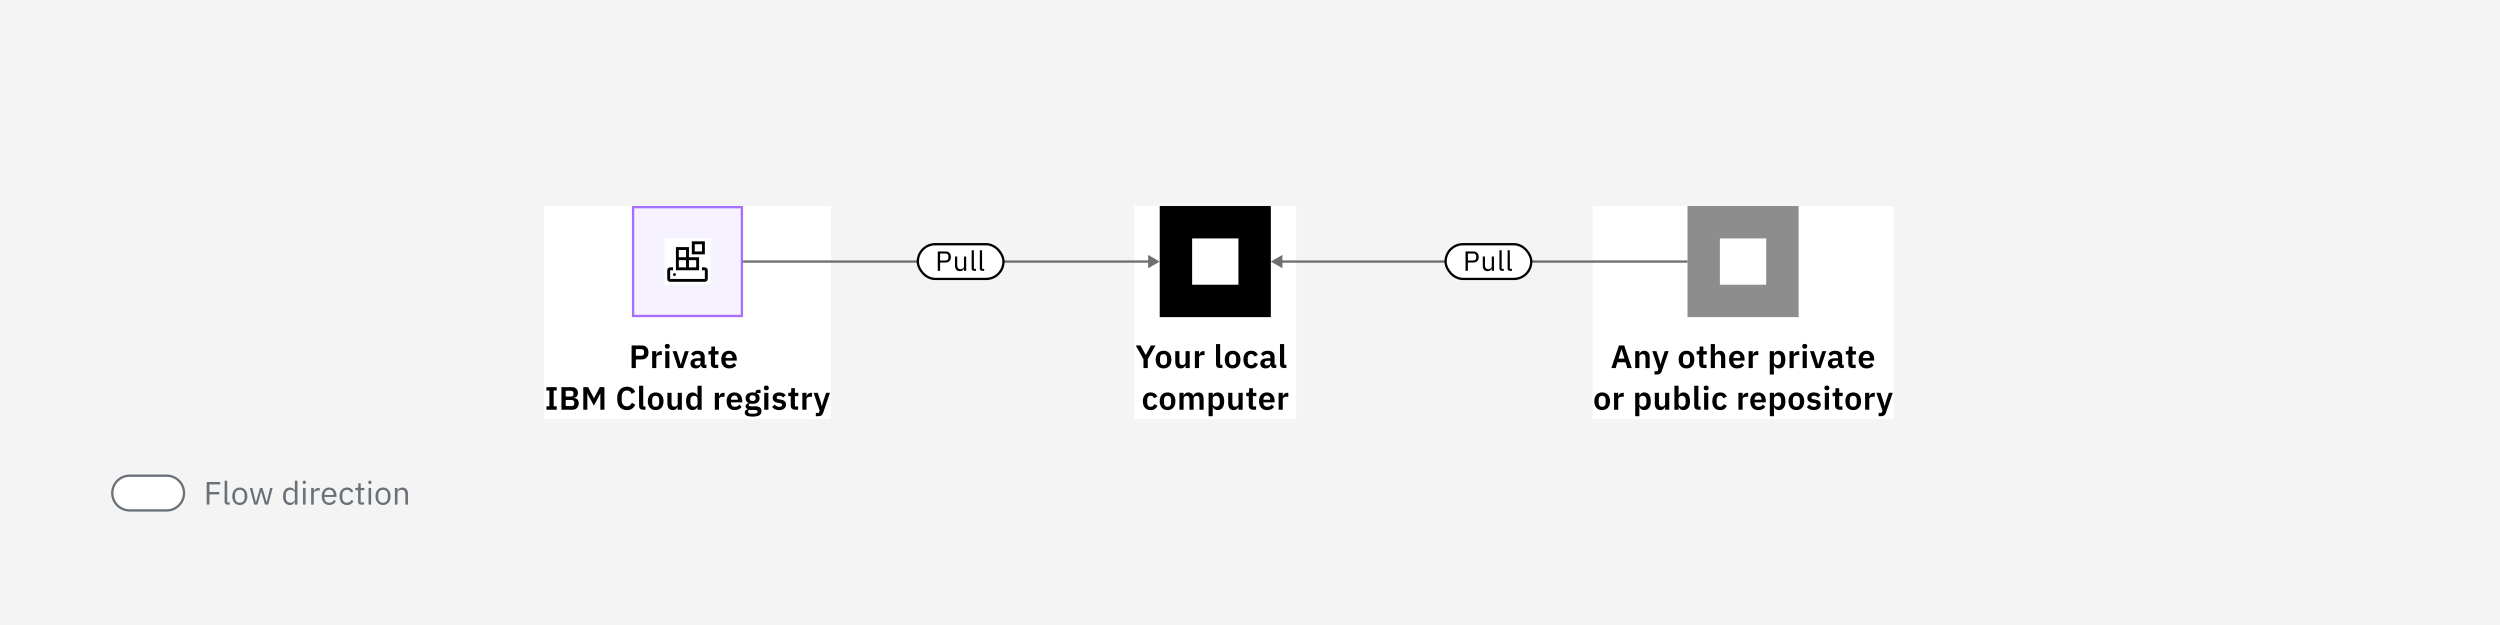 <svg width="1080" height="270" viewBox="0 0 1080 270" fill="none" xmlns="http://www.w3.org/2000/svg">
<rect width="1080" height="270" fill="#F4F4F4"/>
<path d="M56 205.5H72C76.142 205.5 79.5 208.858 79.5 213C79.5 217.142 76.142 220.5 72 220.5H56C51.858 220.5 48.5 217.142 48.5 213C48.5 208.858 51.858 205.5 56 205.5Z" fill="white" stroke="#697077"/>
<path d="M90.478 218V213.576H94.72V212.54H90.478V209.264H95.126V208.228H89.302V218H90.478ZM99.217 218V217.02H98.153V207.64H97.033V216.838C97.033 217.51 97.453 218 98.223 218H99.217ZM103.6 218.168C105.532 218.168 106.862 216.684 106.862 214.388C106.862 212.092 105.532 210.608 103.6 210.608C101.668 210.608 100.338 212.092 100.338 214.388C100.338 216.684 101.668 218.168 103.6 218.168ZM103.6 217.174C102.396 217.174 101.542 216.432 101.542 214.906V213.87C101.542 212.344 102.396 211.602 103.6 211.602C104.804 211.602 105.658 212.344 105.658 213.87V214.906C105.658 216.432 104.804 217.174 103.6 217.174ZM109.834 218H111.192L112.2 214.528L112.816 212.33H112.844L113.474 214.528L114.482 218H115.868L117.786 210.776H116.736L115.952 213.898L115.21 217.062H115.182L114.286 213.898L113.348 210.776H112.354L111.444 213.898L110.562 217.062H110.534L109.764 213.898L108.994 210.776H107.902L109.834 218ZM127.377 218H128.497V207.64H127.377V211.952H127.321C126.943 211.042 126.201 210.608 125.207 210.608C123.401 210.608 122.267 212.078 122.267 214.388C122.267 216.698 123.401 218.168 125.207 218.168C126.201 218.168 126.887 217.72 127.321 216.824H127.377V218ZM125.515 217.16C124.255 217.16 123.471 216.292 123.471 215.004V213.772C123.471 212.484 124.255 211.616 125.515 211.616C126.537 211.616 127.377 212.204 127.377 213.002V215.69C127.377 216.628 126.537 217.16 125.515 217.16ZM131.461 209.082C131.937 209.082 132.147 208.83 132.147 208.452V208.27C132.147 207.892 131.937 207.64 131.461 207.64C130.985 207.64 130.775 207.892 130.775 208.27V208.452C130.775 208.83 130.985 209.082 131.461 209.082ZM130.901 218H132.021V210.776H130.901V218ZM135.543 218V213.1C135.543 212.414 136.271 211.896 137.475 211.896H138.133V210.776H137.699C136.523 210.776 135.865 211.42 135.613 212.106H135.543V210.776H134.423V218H135.543ZM142.234 218.168C143.592 218.168 144.628 217.496 145.09 216.516L144.292 215.942C143.914 216.74 143.214 217.188 142.304 217.188C140.96 217.188 140.162 216.25 140.162 215.004V214.668H145.356V214.136C145.356 212.092 144.166 210.608 142.234 210.608C140.274 210.608 138.986 212.092 138.986 214.388C138.986 216.684 140.274 218.168 142.234 218.168ZM142.234 211.546C143.382 211.546 144.152 212.4 144.152 213.674V213.828H140.162V213.73C140.162 212.47 141.016 211.546 142.234 211.546ZM149.912 218.168C151.284 218.168 152.222 217.496 152.684 216.46L151.872 215.914C151.48 216.74 150.822 217.174 149.912 217.174C148.582 217.174 147.896 216.264 147.896 215.004V213.772C147.896 212.512 148.582 211.602 149.912 211.602C150.794 211.602 151.41 212.036 151.676 212.778L152.614 212.302C152.194 211.308 151.34 210.608 149.912 210.608C147.882 210.608 146.692 212.078 146.692 214.388C146.692 216.698 147.882 218.168 149.912 218.168ZM157.283 218V217.02H155.813V211.756H157.395V210.776H155.813V208.774H154.805V210.118C154.805 210.608 154.651 210.776 154.175 210.776H153.503V211.756H154.693V216.81C154.693 217.51 155.113 218 155.883 218H157.283ZM159.778 209.082C160.254 209.082 160.464 208.83 160.464 208.452V208.27C160.464 207.892 160.254 207.64 159.778 207.64C159.302 207.64 159.092 207.892 159.092 208.27V208.452C159.092 208.83 159.302 209.082 159.778 209.082ZM159.218 218H160.338V210.776H159.218V218ZM165.47 218.168C167.402 218.168 168.732 216.684 168.732 214.388C168.732 212.092 167.402 210.608 165.47 210.608C163.538 210.608 162.208 212.092 162.208 214.388C162.208 216.684 163.538 218.168 165.47 218.168ZM165.47 217.174C164.266 217.174 163.412 216.432 163.412 214.906V213.87C163.412 212.344 164.266 211.602 165.47 211.602C166.674 211.602 167.528 212.344 167.528 213.87V214.906C167.528 216.432 166.674 217.174 165.47 217.174ZM171.716 218V212.988C171.716 212.064 172.584 211.616 173.48 211.616C174.558 211.616 175.118 212.274 175.118 213.562V218H176.238V213.366C176.238 211.616 175.3 210.608 173.816 210.608C172.738 210.608 172.122 211.14 171.772 211.952H171.716V210.776H170.596V218H171.716Z" fill="#697077"/>
<rect width="124" height="92" transform="translate(235 89)" fill="white" style="mix-blend-mode:multiply"/>
<rect x="273.5" y="89.5" width="47" height="47" fill="#F6F2FF"/>
<path d="M274 90H320V136H274V90Z" fill="white"/>
<path d="M274 90H320V136H274V90Z" fill="#F6F2FF"/>
<rect width="20" height="20" transform="translate(287 103)" fill="white" style="mix-blend-mode:multiply"/>
<path d="M297.625 111.125V106.75H292V116.75H302V111.125H297.625ZM293.25 108H296.375V111.125H293.25V108ZM293.25 112.375H296.375V115.5H293.25V112.375ZM300.75 115.5H297.625V112.375H300.75V115.5Z" fill="black"/>
<path d="M304.5 109.875H298.875V104.25H304.5V109.875ZM300.125 108.625H303.25V105.5H300.125V108.625Z" fill="black"/>
<path d="M304.5 115.5H303.25V116.75H304.5V120.5H289.5V116.75H290.75V115.5H289.5C289.169 115.5 288.851 115.632 288.617 115.867C288.382 116.101 288.25 116.419 288.25 116.75V120.5C288.25 120.831 288.382 121.149 288.617 121.383C288.851 121.618 289.169 121.75 289.5 121.75H304.5C304.831 121.75 305.149 121.618 305.383 121.383C305.618 121.149 305.75 120.831 305.75 120.5V116.75C305.75 116.419 305.618 116.101 305.383 115.867C305.149 115.632 304.831 115.5 304.5 115.5Z" fill="black"/>
<path d="M291.375 119.25C291.72 119.25 292 118.97 292 118.625C292 118.28 291.72 118 291.375 118C291.03 118 290.75 118.28 290.75 118.625C290.75 118.97 291.03 119.25 291.375 119.25Z" fill="black"/>
<rect x="273.5" y="89.5" width="47" height="47" stroke="#A56EFF"/>
<path d="M274.697 159V155.276H277.245C279.051 155.276 280.143 154.072 280.143 152.252C280.143 150.446 279.051 149.228 277.245 149.228H272.849V159H274.697ZM274.697 150.838H277.077C277.791 150.838 278.225 151.216 278.225 151.93V152.574C278.225 153.288 277.791 153.68 277.077 153.68H274.697V150.838ZM283.521 159V154.52C283.521 153.722 284.151 153.386 285.355 153.386H285.915V151.692H285.523C284.361 151.692 283.773 152.434 283.591 153.204H283.521V151.692H281.729V159H283.521ZM288.281 150.628C289.009 150.628 289.331 150.25 289.331 149.732V149.452C289.331 148.934 289.009 148.556 288.281 148.556C287.539 148.556 287.231 148.934 287.231 149.452V149.732C287.231 150.25 287.539 150.628 288.281 150.628ZM287.385 159H289.177V151.692H287.385V159ZM295.11 159L297.56 151.692H295.852L294.858 154.842L294.144 157.446H294.046L293.332 154.842L292.31 151.692H290.546L292.982 159H295.11ZM300.599 159.168C301.691 159.168 302.489 158.678 302.727 157.74H302.811C302.923 158.496 303.399 159 304.169 159H305.163V157.572H304.435V154.128C304.435 152.462 303.385 151.524 301.411 151.524C299.941 151.524 299.087 152.084 298.555 152.924L299.619 153.876C299.969 153.372 300.445 152.952 301.285 152.952C302.237 152.952 302.643 153.428 302.643 154.24V154.772H301.397C299.409 154.772 298.275 155.514 298.275 157.012C298.275 158.314 299.115 159.168 300.599 159.168ZM301.201 157.866C300.501 157.866 300.095 157.572 300.095 156.984V156.746C300.095 156.172 300.557 155.85 301.495 155.85H302.643V156.816C302.643 157.502 301.999 157.866 301.201 157.866ZM309 159H310.288V157.572H308.902V153.12H310.4V151.692H308.902V149.69H307.292V150.936C307.292 151.44 307.124 151.692 306.592 151.692H306.032V153.12H307.11V157.138C307.11 158.328 307.768 159 309 159ZM315.014 159.168C316.372 159.168 317.436 158.65 318.038 157.824L317.072 156.746C316.624 157.32 316.092 157.74 315.21 157.74C314.034 157.74 313.432 157.026 313.432 155.976V155.794H318.29V155.206C318.29 153.204 317.24 151.524 314.958 151.524C312.816 151.524 311.57 153.022 311.57 155.332C311.57 157.67 312.858 159.168 315.014 159.168ZM314.986 152.868C315.91 152.868 316.428 153.554 316.428 154.562V154.688H313.432V154.576C313.432 153.568 314.048 152.868 314.986 152.868ZM240.493 177V175.516H239.191V168.712H240.493V167.228H236.055V168.712H237.343V175.516H236.055V177H240.493ZM242.541 177H247.497C248.939 177 250.017 175.768 250.017 174.2C250.017 172.534 248.757 171.932 247.903 171.918V171.834C248.799 171.778 249.653 171.218 249.653 169.734C249.653 168.222 248.673 167.228 247.063 167.228H242.541V177ZM244.389 172.814H246.965C247.665 172.814 248.085 173.206 248.085 173.892V174.368C248.085 175.054 247.665 175.432 246.965 175.432H244.389V172.814ZM244.389 168.796H246.671C247.343 168.796 247.735 169.174 247.735 169.832V170.266C247.735 170.91 247.343 171.302 246.671 171.302H244.389V168.796ZM251.984 177H253.734V169.986H253.79L254.546 171.54L256.548 175.236L258.55 171.54L259.306 169.986H259.362V177H261.112V167.228H259.11L256.632 172.002H256.576L254.07 167.228H251.984V177ZM270.836 177.168C272.586 177.168 273.748 176.314 274.448 174.858L272.95 173.976C272.628 174.858 271.942 175.53 270.836 175.53C269.464 175.53 268.582 174.578 268.582 172.898V171.358C268.582 169.692 269.464 168.698 270.836 168.698C271.928 168.698 272.544 169.286 272.824 170.154L274.406 169.314C273.72 167.802 272.586 167.06 270.836 167.06C268.26 167.06 266.622 168.894 266.622 172.184C266.622 175.474 268.26 177.168 270.836 177.168ZM278.831 177V175.572H277.865V166.64H276.073V175.236C276.073 176.356 276.647 177 277.865 177H278.831ZM283.246 177.168C285.346 177.168 286.648 175.684 286.648 173.332C286.648 170.994 285.346 169.524 283.246 169.524C281.16 169.524 279.858 170.994 279.858 173.332C279.858 175.684 281.16 177.168 283.246 177.168ZM283.246 175.726C282.322 175.726 281.734 175.124 281.734 174.018V172.66C281.734 171.568 282.322 170.966 283.246 170.966C284.184 170.966 284.772 171.568 284.772 172.66V174.018C284.772 175.124 284.184 175.726 283.246 175.726ZM292.765 177H294.557V169.692H292.765V174.522C292.765 175.306 292.051 175.684 291.337 175.684C290.483 175.684 290.105 175.138 290.105 174.13V169.692H288.313V174.312C288.313 176.132 289.153 177.168 290.651 177.168C291.855 177.168 292.443 176.51 292.695 175.782H292.765V177ZM301.323 177H303.115V166.64H301.323V170.896H301.253C301.001 170.056 300.203 169.524 299.237 169.524C297.403 169.524 296.381 170.896 296.381 173.332C296.381 175.782 297.403 177.168 299.237 177.168C300.203 177.168 300.987 176.608 301.253 175.782H301.323V177ZM299.811 175.684C298.887 175.684 298.257 175.012 298.257 173.976V172.716C298.257 171.68 298.887 170.994 299.811 170.994C300.665 170.994 301.323 171.456 301.323 172.17V174.494C301.323 175.25 300.665 175.684 299.811 175.684ZM310.602 177V172.52C310.602 171.722 311.232 171.386 312.436 171.386H312.996V169.692H312.604C311.442 169.692 310.854 170.434 310.672 171.204H310.602V169.692H308.81V177H310.602ZM317.352 177.168C318.71 177.168 319.774 176.65 320.376 175.824L319.41 174.746C318.962 175.32 318.43 175.74 317.548 175.74C316.372 175.74 315.77 175.026 315.77 173.976V173.794H320.628V173.206C320.628 171.204 319.578 169.524 317.296 169.524C315.154 169.524 313.908 171.022 313.908 173.332C313.908 175.67 315.196 177.168 317.352 177.168ZM317.324 170.868C318.248 170.868 318.766 171.554 318.766 172.562V172.688H315.77V172.576C315.77 171.568 316.386 170.868 317.324 170.868ZM328.959 177.616C328.959 176.3 328.189 175.53 326.397 175.53H324.437C323.793 175.53 323.485 175.348 323.485 174.984C323.485 174.662 323.723 174.452 324.003 174.326C324.325 174.41 324.703 174.452 325.123 174.452C327.111 174.452 328.147 173.472 328.147 172.002C328.147 171.106 327.769 170.392 327.013 169.972V169.776H328.567V168.404H327.433C326.761 168.404 326.397 168.754 326.397 169.468V169.706C326.033 169.58 325.571 169.524 325.123 169.524C323.149 169.524 322.099 170.518 322.099 172.002C322.099 172.968 322.547 173.724 323.429 174.13V174.186C322.729 174.34 322.085 174.718 322.085 175.474C322.085 176.062 322.421 176.538 323.023 176.692V176.846C322.211 176.972 321.721 177.434 321.721 178.246C321.721 179.324 322.659 179.968 325.123 179.968C327.923 179.968 328.959 179.142 328.959 177.616ZM327.279 177.826C327.279 178.442 326.761 178.736 325.599 178.736H324.703C323.583 178.736 323.163 178.4 323.163 177.84C323.163 177.546 323.275 177.28 323.541 177.084H326.033C326.943 177.084 327.279 177.364 327.279 177.826ZM325.123 173.234C324.269 173.234 323.807 172.842 323.807 172.114V171.876C323.807 171.134 324.269 170.756 325.123 170.756C325.977 170.756 326.439 171.134 326.439 171.876V172.114C326.439 172.842 325.977 173.234 325.123 173.234ZM331.049 168.628C331.777 168.628 332.099 168.25 332.099 167.732V167.452C332.099 166.934 331.777 166.556 331.049 166.556C330.307 166.556 329.999 166.934 329.999 167.452V167.732C329.999 168.25 330.307 168.628 331.049 168.628ZM330.153 177H331.945V169.692H330.153V177ZM336.577 177.168C338.397 177.168 339.587 176.188 339.587 174.774C339.587 173.556 338.817 172.842 337.221 172.618L336.479 172.52C335.793 172.408 335.527 172.184 335.527 171.694C335.527 171.246 335.863 170.938 336.633 170.938C337.347 170.938 337.963 171.274 338.383 171.722L339.433 170.672C338.733 169.944 338.005 169.524 336.577 169.524C334.911 169.524 333.805 170.42 333.805 171.834C333.805 173.164 334.673 173.85 336.241 174.046L336.969 174.144C337.613 174.228 337.865 174.494 337.865 174.914C337.865 175.432 337.501 175.754 336.647 175.754C335.821 175.754 335.177 175.376 334.645 174.76L333.553 175.824C334.281 176.664 335.191 177.168 336.577 177.168ZM343.502 177H344.79V175.572H343.404V171.12H344.902V169.692H343.404V167.69H341.794V168.936C341.794 169.44 341.626 169.692 341.094 169.692H340.534V171.12H341.612V175.138C341.612 176.328 342.27 177 343.502 177ZM348.408 177V172.52C348.408 171.722 349.038 171.386 350.242 171.386H350.802V169.692H350.41C349.248 169.692 348.66 170.434 348.478 171.204H348.408V169.692H346.616V177H348.408ZM355.587 173.556L355.083 175.404H354.999L354.523 173.556L353.249 169.692H351.471L354.089 177.35L353.753 178.372H352.437V179.8H353.515C354.719 179.8 355.237 179.352 355.601 178.302L358.541 169.692H356.861L355.587 173.556Z" fill="black"/>
<rect width="70" height="92" transform="translate(490 89)" fill="white" style="mix-blend-mode:multiply"/>
<rect width="48" height="48" transform="translate(501 89)" fill="black"/>
<rect width="20" height="20" transform="translate(515 103)" fill="white" style="mix-blend-mode:multiply"/>
<path d="M531.25 118.003H518.75C518.419 118.003 518.101 117.871 517.867 117.637C517.632 117.402 517.5 117.084 517.5 116.753V108.003C517.5 107.672 517.632 107.354 517.866 107.12C518.101 106.885 518.419 106.753 518.75 106.753H531.25C531.581 106.753 531.899 106.885 532.133 107.12C532.368 107.354 532.5 107.672 532.5 108.003V116.753C532.5 117.084 532.368 117.402 532.133 117.636C531.899 117.871 531.581 118.003 531.25 118.003ZM518.75 108.003V116.753H531.25V108.003H518.75Z" fill="white"/>
<path d="M533.75 119.253H516.25V120.503H533.75V119.253Z" fill="white"/>
<path d="M495.847 159V155.15L499.207 149.228H497.191L494.993 153.358H494.965L492.711 149.228H490.639L493.985 155.164V159H495.847ZM502.646 159.168C504.746 159.168 506.048 157.684 506.048 155.332C506.048 152.994 504.746 151.524 502.646 151.524C500.56 151.524 499.258 152.994 499.258 155.332C499.258 157.684 500.56 159.168 502.646 159.168ZM502.646 157.726C501.722 157.726 501.134 157.124 501.134 156.018V154.66C501.134 153.568 501.722 152.966 502.646 152.966C503.584 152.966 504.172 153.568 504.172 154.66V156.018C504.172 157.124 503.584 157.726 502.646 157.726ZM512.164 159H513.956V151.692H512.164V156.522C512.164 157.306 511.45 157.684 510.736 157.684C509.882 157.684 509.504 157.138 509.504 156.13V151.692H507.712V156.312C507.712 158.132 508.552 159.168 510.05 159.168C511.254 159.168 511.842 158.51 512.094 157.782H512.164V159ZM517.979 159V154.52C517.979 153.722 518.609 153.386 519.813 153.386H520.373V151.692H519.981C518.819 151.692 518.231 152.434 518.049 153.204H517.979V151.692H516.187V159H517.979ZM528.069 159V157.572H527.103V148.64H525.311V157.236C525.311 158.356 525.885 159 527.103 159H528.069ZM532.485 159.168C534.585 159.168 535.887 157.684 535.887 155.332C535.887 152.994 534.585 151.524 532.485 151.524C530.399 151.524 529.097 152.994 529.097 155.332C529.097 157.684 530.399 159.168 532.485 159.168ZM532.485 157.726C531.561 157.726 530.973 157.124 530.973 156.018V154.66C530.973 153.568 531.561 152.966 532.485 152.966C533.423 152.966 534.011 153.568 534.011 154.66V156.018C534.011 157.124 533.423 157.726 532.485 157.726ZM540.519 159.168C541.933 159.168 542.955 158.524 543.431 157.236L542.059 156.578C541.793 157.236 541.373 157.726 540.519 157.726C539.525 157.726 539.021 157.04 539.021 156.018V154.688C539.021 153.666 539.525 152.966 540.519 152.966C541.289 152.966 541.751 153.414 541.919 154.03L543.389 153.372C542.955 152.224 541.989 151.524 540.519 151.524C538.363 151.524 537.145 152.994 537.145 155.332C537.145 157.684 538.363 159.168 540.519 159.168ZM546.779 159.168C547.871 159.168 548.669 158.678 548.907 157.74H548.991C549.103 158.496 549.579 159 550.349 159H551.343V157.572H550.615V154.128C550.615 152.462 549.565 151.524 547.591 151.524C546.121 151.524 545.267 152.084 544.735 152.924L545.799 153.876C546.149 153.372 546.625 152.952 547.465 152.952C548.417 152.952 548.823 153.428 548.823 154.24V154.772H547.577C545.589 154.772 544.455 155.514 544.455 157.012C544.455 158.314 545.295 159.168 546.779 159.168ZM547.381 157.866C546.681 157.866 546.275 157.572 546.275 156.984V156.746C546.275 156.172 546.737 155.85 547.675 155.85H548.823V156.816C548.823 157.502 548.179 157.866 547.381 157.866ZM555.711 159V157.572H554.745V148.64H552.953V157.236C552.953 158.356 553.527 159 554.745 159H555.711ZM497.092 177.168C498.506 177.168 499.528 176.524 500.004 175.236L498.632 174.578C498.366 175.236 497.946 175.726 497.092 175.726C496.098 175.726 495.594 175.04 495.594 174.018V172.688C495.594 171.666 496.098 170.966 497.092 170.966C497.862 170.966 498.324 171.414 498.492 172.03L499.962 171.372C499.528 170.224 498.562 169.524 497.092 169.524C494.936 169.524 493.718 170.994 493.718 173.332C493.718 175.684 494.936 177.168 497.092 177.168ZM504.376 177.168C506.476 177.168 507.778 175.684 507.778 173.332C507.778 170.994 506.476 169.524 504.376 169.524C502.29 169.524 500.988 170.994 500.988 173.332C500.988 175.684 502.29 177.168 504.376 177.168ZM504.376 175.726C503.452 175.726 502.864 175.124 502.864 174.018V172.66C502.864 171.568 503.452 170.966 504.376 170.966C505.314 170.966 505.902 171.568 505.902 172.66V174.018C505.902 175.124 505.314 175.726 504.376 175.726ZM511.318 177V172.17C511.318 171.386 511.99 170.994 512.676 170.994C513.474 170.994 513.852 171.512 513.852 172.562V177H515.644V172.17C515.644 171.386 516.302 170.994 517.002 170.994C517.8 170.994 518.178 171.512 518.178 172.562V177H519.97V172.38C519.97 170.56 519.158 169.524 517.73 169.524C516.568 169.524 515.756 170.182 515.49 170.994H515.462C515.112 170.014 514.342 169.524 513.348 169.524C512.256 169.524 511.668 170.14 511.388 170.91H511.318V169.692H509.526V177H511.318ZM522.114 179.8H523.906V175.782H523.962C524.242 176.608 525.012 177.168 525.978 177.168C527.826 177.168 528.848 175.782 528.848 173.332C528.848 170.896 527.826 169.524 525.978 169.524C525.012 169.524 524.228 170.056 523.962 170.896H523.906V169.692H522.114V179.8ZM525.404 175.684C524.55 175.684 523.906 175.25 523.906 174.494V172.17C523.906 171.456 524.55 170.994 525.404 170.994C526.328 170.994 526.972 171.68 526.972 172.716V173.976C526.972 175.012 526.328 175.684 525.404 175.684ZM535.037 177H536.829V169.692H535.037V174.522C535.037 175.306 534.323 175.684 533.609 175.684C532.755 175.684 532.377 175.138 532.377 174.13V169.692H530.585V174.312C530.585 176.132 531.425 177.168 532.923 177.168C534.127 177.168 534.715 176.51 534.967 175.782H535.037V177ZM541.341 177H542.629V175.572H541.243V171.12H542.741V169.692H541.243V167.69H539.633V168.936C539.633 169.44 539.465 169.692 538.933 169.692H538.373V171.12H539.451V175.138C539.451 176.328 540.109 177 541.341 177ZM547.355 177.168C548.713 177.168 549.777 176.65 550.379 175.824L549.413 174.746C548.965 175.32 548.433 175.74 547.551 175.74C546.375 175.74 545.773 175.026 545.773 173.976V173.794H550.631V173.206C550.631 171.204 549.581 169.524 547.299 169.524C545.157 169.524 543.911 171.022 543.911 173.332C543.911 175.67 545.199 177.168 547.355 177.168ZM547.327 170.868C548.251 170.868 548.769 171.554 548.769 172.562V172.688H545.773V172.576C545.773 171.568 546.389 170.868 547.327 170.868ZM554.159 177V172.52C554.159 171.722 554.789 171.386 555.993 171.386H556.553V169.692H556.161C554.999 169.692 554.411 170.434 554.229 171.204H554.159V169.692H552.367V177H554.159Z" fill="black"/>
<rect width="130" height="92" transform="translate(688 89)" fill="white" style="mix-blend-mode:multiply"/>
<rect width="48" height="48" transform="translate(729 89)" fill="#8D8D8D"/>
<rect width="20" height="20" transform="translate(743 103)" fill="white" style="mix-blend-mode:multiply"/>
<path d="M758 104.875H748C747.668 104.875 747.351 105.007 747.116 105.241C746.882 105.476 746.75 105.793 746.75 106.125V119.875C746.75 120.207 746.882 120.524 747.116 120.759C747.351 120.993 747.668 121.125 748 121.125H758C758.332 121.125 758.649 120.993 758.884 120.759C759.118 120.524 759.25 120.207 759.25 119.875V106.125C759.25 105.793 759.118 105.476 758.884 105.241C758.649 105.007 758.332 104.875 758 104.875ZM758 106.125V109.875H748V106.125H758ZM748 114.875V111.125H758V114.875H748ZM748 119.875V116.125H758V119.875H748Z" fill="white"/>
<path d="M749.875 108.625C750.22 108.625 750.5 108.345 750.5 108C750.5 107.655 750.22 107.375 749.875 107.375C749.53 107.375 749.25 107.655 749.25 108C749.25 108.345 749.53 108.625 749.875 108.625Z" fill="white"/>
<path d="M749.875 113.625C750.22 113.625 750.5 113.345 750.5 113C750.5 112.655 750.22 112.375 749.875 112.375C749.53 112.375 749.25 112.655 749.25 113C749.25 113.345 749.53 113.625 749.875 113.625Z" fill="white"/>
<path d="M749.875 118.625C750.22 118.625 750.5 118.345 750.5 118C750.5 117.655 750.22 117.375 749.875 117.375C749.53 117.375 749.25 117.655 749.25 118C749.25 118.345 749.53 118.625 749.875 118.625Z" fill="white"/>
<path d="M704.923 159L701.675 149.228H699.379L696.103 159H697.979L698.749 156.508H702.221L703.005 159H704.923ZM701.773 154.926H699.197L700.443 150.908H700.513L701.773 154.926ZM708.203 159V154.17C708.203 153.386 708.917 152.994 709.659 152.994C710.513 152.994 710.863 153.526 710.863 154.562V159H712.655V154.38C712.655 152.56 711.815 151.524 710.317 151.524C709.183 151.524 708.567 152.126 708.273 152.91H708.203V151.692H706.411V159H708.203ZM717.898 155.556L717.394 157.404H717.31L716.834 155.556L715.56 151.692H713.782L716.4 159.35L716.064 160.372H714.748V161.8H715.826C717.03 161.8 717.548 161.352 717.912 160.302L720.852 151.692H719.172L717.898 155.556ZM728.561 159.168C730.661 159.168 731.963 157.684 731.963 155.332C731.963 152.994 730.661 151.524 728.561 151.524C726.475 151.524 725.173 152.994 725.173 155.332C725.173 157.684 726.475 159.168 728.561 159.168ZM728.561 157.726C727.637 157.726 727.049 157.124 727.049 156.018V154.66C727.049 153.568 727.637 152.966 728.561 152.966C729.499 152.966 730.087 153.568 730.087 154.66V156.018C730.087 157.124 729.499 157.726 728.561 157.726ZM735.939 159H737.227V157.572H735.841V153.12H737.339V151.692H735.841V149.69H734.231V150.936C734.231 151.44 734.063 151.692 733.531 151.692H732.971V153.12H734.049V157.138C734.049 158.328 734.707 159 735.939 159ZM739.053 159H740.845V154.17C740.845 153.386 741.559 152.994 742.301 152.994C743.155 152.994 743.505 153.526 743.505 154.562V159H745.297V154.38C745.297 152.56 744.457 151.524 742.959 151.524C741.825 151.524 741.209 152.126 740.915 152.91H740.845V148.64H739.053V159ZM750.397 159.168C751.755 159.168 752.819 158.65 753.421 157.824L752.455 156.746C752.007 157.32 751.475 157.74 750.593 157.74C749.417 157.74 748.815 157.026 748.815 155.976V155.794H753.673V155.206C753.673 153.204 752.623 151.524 750.341 151.524C748.199 151.524 746.953 153.022 746.953 155.332C746.953 157.67 748.241 159.168 750.397 159.168ZM750.369 152.868C751.293 152.868 751.811 153.554 751.811 154.562V154.688H748.815V154.576C748.815 153.568 749.431 152.868 750.369 152.868ZM757.202 159V154.52C757.202 153.722 757.832 153.386 759.036 153.386H759.596V151.692H759.204C758.042 151.692 757.454 152.434 757.272 153.204H757.202V151.692H755.41V159H757.202ZM764.535 161.8H766.327V157.782H766.383C766.663 158.608 767.433 159.168 768.399 159.168C770.247 159.168 771.269 157.782 771.269 155.332C771.269 152.896 770.247 151.524 768.399 151.524C767.433 151.524 766.649 152.056 766.383 152.896H766.327V151.692H764.535V161.8ZM767.825 157.684C766.971 157.684 766.327 157.25 766.327 156.494V154.17C766.327 153.456 766.971 152.994 767.825 152.994C768.749 152.994 769.393 153.68 769.393 154.716V155.976C769.393 157.012 768.749 157.684 767.825 157.684ZM774.881 159V154.52C774.881 153.722 775.511 153.386 776.715 153.386H777.275V151.692H776.883C775.721 151.692 775.133 152.434 774.951 153.204H774.881V151.692H773.089V159H774.881ZM779.641 150.628C780.369 150.628 780.691 150.25 780.691 149.732V149.452C780.691 148.934 780.369 148.556 779.641 148.556C778.899 148.556 778.591 148.934 778.591 149.452V149.732C778.591 150.25 778.899 150.628 779.641 150.628ZM778.745 159H780.537V151.692H778.745V159ZM786.47 159L788.92 151.692H787.212L786.218 154.842L785.504 157.446H785.406L784.692 154.842L783.67 151.692H781.906L784.342 159H786.47ZM791.959 159.168C793.051 159.168 793.849 158.678 794.087 157.74H794.171C794.283 158.496 794.759 159 795.529 159H796.523V157.572H795.795V154.128C795.795 152.462 794.745 151.524 792.771 151.524C791.301 151.524 790.447 152.084 789.915 152.924L790.979 153.876C791.329 153.372 791.805 152.952 792.645 152.952C793.597 152.952 794.003 153.428 794.003 154.24V154.772H792.757C790.769 154.772 789.635 155.514 789.635 157.012C789.635 158.314 790.475 159.168 791.959 159.168ZM792.561 157.866C791.861 157.866 791.455 157.572 791.455 156.984V156.746C791.455 156.172 791.917 155.85 792.855 155.85H794.003V156.816C794.003 157.502 793.359 157.866 792.561 157.866ZM800.361 159H801.649V157.572H800.263V153.12H801.761V151.692H800.263V149.69H798.653V150.936C798.653 151.44 798.485 151.692 797.953 151.692H797.393V153.12H798.471V157.138C798.471 158.328 799.129 159 800.361 159ZM806.374 159.168C807.732 159.168 808.796 158.65 809.398 157.824L808.432 156.746C807.984 157.32 807.452 157.74 806.57 157.74C805.394 157.74 804.792 157.026 804.792 155.976V155.794H809.65V155.206C809.65 153.204 808.6 151.524 806.318 151.524C804.176 151.524 802.93 153.022 802.93 155.332C802.93 157.67 804.218 159.168 806.374 159.168ZM806.346 152.868C807.27 152.868 807.788 153.554 807.788 154.562V154.688H804.792V154.576C804.792 153.568 805.408 152.868 806.346 152.868ZM692.127 177.168C694.227 177.168 695.529 175.684 695.529 173.332C695.529 170.994 694.227 169.524 692.127 169.524C690.041 169.524 688.739 170.994 688.739 173.332C688.739 175.684 690.041 177.168 692.127 177.168ZM692.127 175.726C691.203 175.726 690.615 175.124 690.615 174.018V172.66C690.615 171.568 691.203 170.966 692.127 170.966C693.065 170.966 693.653 171.568 693.653 172.66V174.018C693.653 175.124 693.065 175.726 692.127 175.726ZM699.07 177V172.52C699.07 171.722 699.7 171.386 700.904 171.386H701.464V169.692H701.072C699.91 169.692 699.322 170.434 699.14 171.204H699.07V169.692H697.278V177H699.07ZM706.402 179.8H708.194V175.782H708.25C708.53 176.608 709.3 177.168 710.266 177.168C712.114 177.168 713.136 175.782 713.136 173.332C713.136 170.896 712.114 169.524 710.266 169.524C709.3 169.524 708.516 170.056 708.25 170.896H708.194V169.692H706.402V179.8ZM709.692 175.684C708.838 175.684 708.194 175.25 708.194 174.494V172.17C708.194 171.456 708.838 170.994 709.692 170.994C710.616 170.994 711.26 171.68 711.26 172.716V173.976C711.26 175.012 710.616 175.684 709.692 175.684ZM719.325 177H721.117V169.692H719.325V174.522C719.325 175.306 718.611 175.684 717.897 175.684C717.043 175.684 716.665 175.138 716.665 174.13V169.692H714.873V174.312C714.873 176.132 715.713 177.168 717.211 177.168C718.415 177.168 719.003 176.51 719.255 175.782H719.325V177ZM723.347 177H725.139V175.782H725.195C725.475 176.608 726.245 177.168 727.211 177.168C729.059 177.168 730.081 175.782 730.081 173.332C730.081 170.896 729.059 169.524 727.211 169.524C726.245 169.524 725.461 170.056 725.195 170.896H725.139V166.64H723.347V177ZM726.637 175.684C725.783 175.684 725.139 175.25 725.139 174.494V172.17C725.139 171.456 725.783 170.994 726.637 170.994C727.561 170.994 728.205 171.68 728.205 172.716V173.976C728.205 175.012 727.561 175.684 726.637 175.684ZM734.66 177V175.572H733.694V166.64H731.902V175.236C731.902 176.356 732.476 177 733.694 177H734.66ZM737.073 168.628C737.801 168.628 738.123 168.25 738.123 167.732V167.452C738.123 166.934 737.801 166.556 737.073 166.556C736.331 166.556 736.023 166.934 736.023 167.452V167.732C736.023 168.25 736.331 168.628 737.073 168.628ZM736.177 177H737.969V169.692H736.177V177ZM743.09 177.168C744.504 177.168 745.526 176.524 746.002 175.236L744.63 174.578C744.364 175.236 743.944 175.726 743.09 175.726C742.096 175.726 741.592 175.04 741.592 174.018V172.688C741.592 171.666 742.096 170.966 743.09 170.966C743.86 170.966 744.322 171.414 744.49 172.03L745.96 171.372C745.526 170.224 744.56 169.524 743.09 169.524C740.934 169.524 739.716 170.994 739.716 173.332C739.716 175.684 740.934 177.168 743.09 177.168ZM752.804 177V172.52C752.804 171.722 753.434 171.386 754.638 171.386H755.198V169.692H754.806C753.644 169.692 753.056 170.434 752.874 171.204H752.804V169.692H751.012V177H752.804ZM759.554 177.168C760.912 177.168 761.976 176.65 762.578 175.824L761.612 174.746C761.164 175.32 760.632 175.74 759.75 175.74C758.574 175.74 757.972 175.026 757.972 173.976V173.794H762.83V173.206C762.83 171.204 761.78 169.524 759.498 169.524C757.356 169.524 756.11 171.022 756.11 173.332C756.11 175.67 757.398 177.168 759.554 177.168ZM759.526 170.868C760.45 170.868 760.968 171.554 760.968 172.562V172.688H757.972V172.576C757.972 171.568 758.588 170.868 759.526 170.868ZM764.567 179.8H766.359V175.782H766.415C766.695 176.608 767.465 177.168 768.431 177.168C770.279 177.168 771.301 175.782 771.301 173.332C771.301 170.896 770.279 169.524 768.431 169.524C767.465 169.524 766.681 170.056 766.415 170.896H766.359V169.692H764.567V179.8ZM767.857 175.684C767.003 175.684 766.359 175.25 766.359 174.494V172.17C766.359 171.456 767.003 170.994 767.857 170.994C768.781 170.994 769.425 171.68 769.425 172.716V173.976C769.425 175.012 768.781 175.684 767.857 175.684ZM776.019 177.168C778.119 177.168 779.421 175.684 779.421 173.332C779.421 170.994 778.119 169.524 776.019 169.524C773.933 169.524 772.631 170.994 772.631 173.332C772.631 175.684 773.933 177.168 776.019 177.168ZM776.019 175.726C775.095 175.726 774.507 175.124 774.507 174.018V172.66C774.507 171.568 775.095 170.966 776.019 170.966C776.957 170.966 777.545 171.568 777.545 172.66V174.018C777.545 175.124 776.957 175.726 776.019 175.726ZM783.564 177.168C785.384 177.168 786.574 176.188 786.574 174.774C786.574 173.556 785.804 172.842 784.208 172.618L783.466 172.52C782.78 172.408 782.514 172.184 782.514 171.694C782.514 171.246 782.85 170.938 783.62 170.938C784.334 170.938 784.95 171.274 785.37 171.722L786.42 170.672C785.72 169.944 784.992 169.524 783.564 169.524C781.898 169.524 780.792 170.42 780.792 171.834C780.792 173.164 781.66 173.85 783.228 174.046L783.956 174.144C784.6 174.228 784.852 174.494 784.852 174.914C784.852 175.432 784.488 175.754 783.634 175.754C782.808 175.754 782.164 175.376 781.632 174.76L780.54 175.824C781.268 176.664 782.178 177.168 783.564 177.168ZM789.212 168.628C789.94 168.628 790.262 168.25 790.262 167.732V167.452C790.262 166.934 789.94 166.556 789.212 166.556C788.47 166.556 788.162 166.934 788.162 167.452V167.732C788.162 168.25 788.47 168.628 789.212 168.628ZM788.316 177H790.108V169.692H788.316V177ZM794.628 177H795.916V175.572H794.53V171.12H796.028V169.692H794.53V167.69H792.92V168.936C792.92 169.44 792.752 169.692 792.22 169.692H791.66V171.12H792.738V175.138C792.738 176.328 793.396 177 794.628 177ZM800.585 177.168C802.685 177.168 803.987 175.684 803.987 173.332C803.987 170.994 802.685 169.524 800.585 169.524C798.499 169.524 797.197 170.994 797.197 173.332C797.197 175.684 798.499 177.168 800.585 177.168ZM800.585 175.726C799.661 175.726 799.073 175.124 799.073 174.018V172.66C799.073 171.568 799.661 170.966 800.585 170.966C801.523 170.966 802.111 171.568 802.111 172.66V174.018C802.111 175.124 801.523 175.726 800.585 175.726ZM807.528 177V172.52C807.528 171.722 808.158 171.386 809.362 171.386H809.922V169.692H809.53C808.368 169.692 807.78 170.434 807.598 171.204H807.528V169.692H805.736V177H807.528ZM814.707 173.556L814.203 175.404H814.119L813.643 173.556L812.369 169.692H810.591L813.209 177.35L812.873 178.372H811.557V179.8H812.635C813.839 179.8 814.357 179.352 814.721 178.302L817.661 169.692H815.981L814.707 173.556Z" fill="black"/>
<path d="M501 113L496 110.113L496 115.887L501 113ZM431.357 113.5L496.5 113.5L496.5 112.5L431.357 112.5L431.357 113.5ZM431.357 112.5L321 112.5L321 113.5L431.357 113.5L431.357 112.5Z" fill="#6F6F6F"/>
<rect x="396.5" y="105.5" width="37" height="15" rx="7.5" fill="white"/>
<path d="M406.124 117V113.424H408.452C409.952 113.424 410.792 112.5 410.792 111.024C410.792 109.548 409.952 108.624 408.452 108.624H405.116V117H406.124ZM406.124 109.512H408.452C409.244 109.512 409.712 109.944 409.712 110.712V111.336C409.712 112.104 409.244 112.536 408.452 112.536H406.124V109.512ZM416.433 117H417.393V110.808H416.433V115.092C416.433 115.908 415.689 116.28 414.933 116.28C414.009 116.28 413.517 115.716 413.517 114.612V110.808H412.557V114.78C412.557 116.28 413.373 117.144 414.645 117.144C415.677 117.144 416.145 116.58 416.385 115.992H416.433V117ZM421.63 117V116.16H420.718V108.12H419.758V116.004C419.758 116.58 420.118 117 420.778 117H421.63ZM425.161 117V116.16H424.249V108.12H423.289V116.004C423.289 116.58 423.649 117 424.309 117H425.161Z" fill="black"/>
<rect x="396.5" y="105.5" width="37" height="15" rx="7.5" stroke="black"/>
<path d="M549 113L554 115.887L554 110.113L549 113ZM618.643 112.5L553.5 112.5L553.5 113.5L618.643 113.5L618.643 112.5ZM618.643 113.5L729 113.5L729 112.5L618.643 112.5L618.643 113.5Z" fill="#6F6F6F"/>
<rect x="624.5" y="105.5" width="37" height="15" rx="7.5" fill="white"/>
<path d="M634.124 117V113.424H636.452C637.952 113.424 638.792 112.5 638.792 111.024C638.792 109.548 637.952 108.624 636.452 108.624H633.116V117H634.124ZM634.124 109.512H636.452C637.244 109.512 637.712 109.944 637.712 110.712V111.336C637.712 112.104 637.244 112.536 636.452 112.536H634.124V109.512ZM644.433 117H645.393V110.808H644.433V115.092C644.433 115.908 643.689 116.28 642.933 116.28C642.009 116.28 641.517 115.716 641.517 114.612V110.808H640.557V114.78C640.557 116.28 641.373 117.144 642.645 117.144C643.677 117.144 644.145 116.58 644.385 115.992H644.433V117ZM649.63 117V116.16H648.718V108.12H647.758V116.004C647.758 116.58 648.118 117 648.778 117H649.63ZM653.161 117V116.16H652.249V108.12H651.289V116.004C651.289 116.58 651.649 117 652.309 117H653.161Z" fill="black"/>
<rect x="624.5" y="105.5" width="37" height="15" rx="7.5" stroke="black"/>
</svg>
